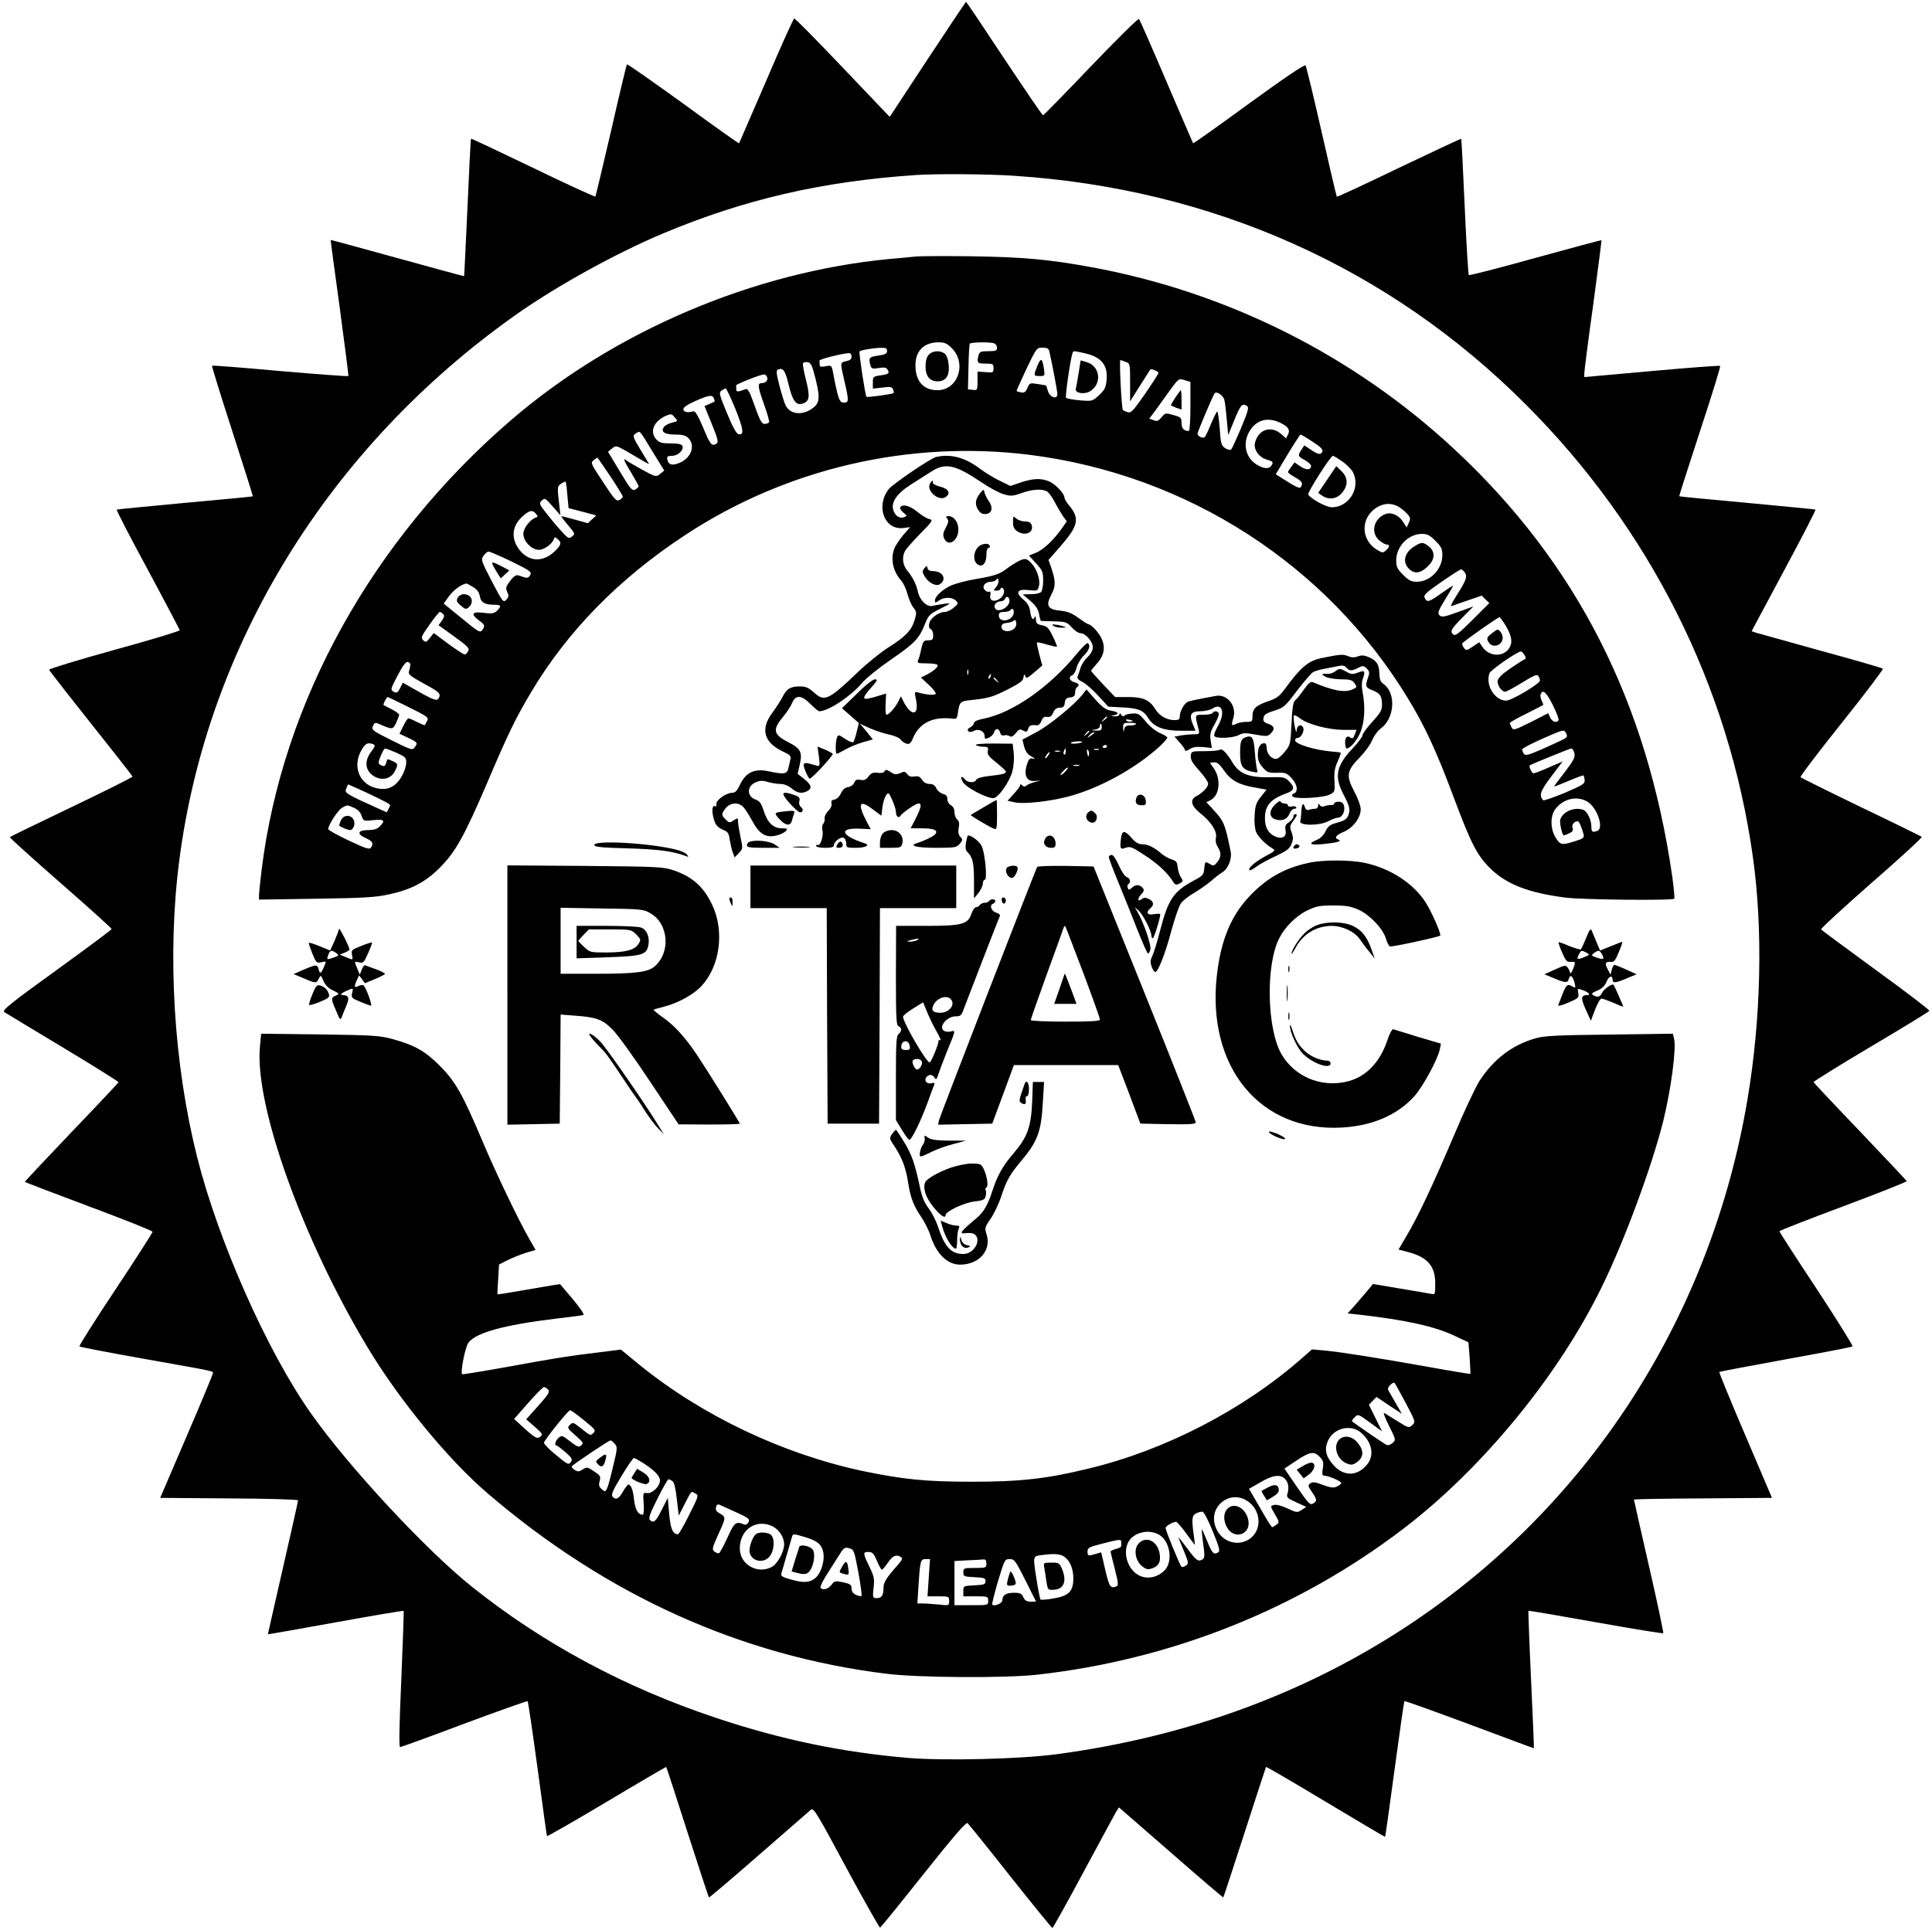 <?xml version="1.0" standalone="no"?>
<!DOCTYPE svg PUBLIC "-//W3C//DTD SVG 20010904//EN"
 "http://www.w3.org/TR/2001/REC-SVG-20010904/DTD/svg10.dtd">
<svg version="1.0" xmlns="http://www.w3.org/2000/svg"
 width="1089pt" height="1088pt" viewBox="0 0 1089 1088"
 preserveAspectRatio="xMidYMid meet">

<g transform="translate(0,1088) scale(0.1,-0.1)"
fill="#000000" stroke="none">
<path d="M5228 10545 l-213 -324 -265 278 c-146 154 -269 278 -273 277 -5 -1
-76 -159 -158 -351 -83 -192 -152 -351 -153 -353 -2 -2 -144 99 -315 224 -172
124 -314 224 -317 221 -3 -3 -43 -170 -89 -372 -47 -202 -87 -370 -89 -373 -3
-3 -162 70 -352 162 -191 92 -348 166 -349 164 -2 -2 -11 -176 -20 -388 -10
-212 -18 -386 -19 -387 -1 -1 -170 45 -376 102 -206 57 -375 103 -376 102 -1
-1 22 -173 51 -382 28 -209 50 -382 49 -385 -1 -3 -174 10 -384 28 -209 19
-383 33 -385 30 -2 -2 49 -168 114 -368 65 -201 117 -366 116 -368 -1 -2 -173
-18 -381 -37 -209 -20 -382 -36 -386 -38 -4 -1 74 -153 174 -337 99 -184 180
-339 181 -343 1 -5 -164 -55 -368 -111 -203 -56 -369 -107 -368 -112 1 -5 107
-141 235 -302 128 -161 234 -296 235 -300 1 -4 -153 -81 -343 -172 -190 -91
-347 -167 -349 -170 -1 -3 127 -119 286 -258 159 -139 289 -256 288 -260 0 -4
-140 -108 -310 -231 -263 -190 -308 -227 -295 -237 9 -6 158 -96 331 -200 173
-104 314 -192 313 -196 -2 -4 -121 -131 -266 -282 -144 -151 -262 -277 -262
-279 0 -2 162 -64 360 -138 198 -74 360 -138 360 -144 0 -5 -94 -152 -209
-325 -115 -173 -207 -318 -203 -321 4 -4 162 -34 352 -68 427 -76 400 -70 400
-84 -1 -7 -67 -167 -149 -357 l-148 -345 388 -3 c214 -1 389 -6 389 -11 0 -5
-38 -176 -85 -380 -47 -205 -85 -374 -85 -375 0 -1 171 29 381 67 209 38 382
67 384 65 2 -2 -4 -176 -13 -386 -11 -250 -14 -382 -7 -382 6 0 169 59 362
132 194 72 355 129 357 127 3 -3 28 -173 56 -379 28 -206 51 -378 53 -382 1
-3 152 83 336 193 184 110 335 198 336 197 2 -2 56 -167 120 -368 65 -201 119
-367 121 -368 1 -2 128 105 281 239 153 133 285 248 294 256 15 12 35 -21 199
-327 101 -187 187 -339 191 -338 4 2 114 137 244 301 172 216 240 295 249 288
6 -5 115 -140 241 -300 127 -160 233 -290 237 -291 3 0 82 141 174 313 92 171
175 324 184 340 l17 27 293 -255 c161 -141 294 -254 295 -253 2 2 56 167 121
368 65 201 119 367 120 368 2 2 153 -86 336 -196 183 -110 334 -199 335 -198
2 1 26 173 54 382 28 208 53 381 55 383 2 3 167 -57 367 -131 199 -75 363
-135 363 -135 1 1 -6 175 -16 387 -10 212 -16 387 -15 388 2 2 173 -27 379
-64 207 -37 378 -65 381 -62 3 2 -33 172 -80 377 -47 205 -85 374 -85 376 0 3
175 6 389 7 l389 3 -150 352 c-83 194 -149 355 -147 358 3 2 171 34 374 71
204 37 373 69 377 73 4 3 -87 149 -202 324 -116 175 -210 321 -210 325 0 4
162 67 360 141 198 74 359 138 358 142 -2 3 -120 129 -263 279 -143 149 -261
275 -263 279 -1 3 144 94 323 200 179 106 328 197 330 202 3 4 -132 107 -300
229 -167 122 -307 225 -310 230 -3 5 125 122 284 262 160 139 287 256 283 260
-4 3 -158 79 -342 167 -184 89 -337 165 -341 169 -4 4 101 142 232 306 132
165 236 303 232 306 -5 4 -159 49 -343 99 -184 51 -349 97 -366 102 l-31 10
183 342 c101 188 181 343 177 344 -5 2 -178 18 -387 38 -208 19 -379 35 -381
37 -1 2 52 167 117 366 66 200 117 366 114 369 -3 3 -176 -10 -386 -29 l-380
-34 0 21 c0 12 22 185 50 385 27 201 48 365 47 366 -1 1 -169 -44 -372 -100
-204 -57 -373 -100 -376 -97 -3 3 -14 177 -23 385 -9 209 -18 381 -20 383 -2
2 -159 -72 -350 -163 -190 -92 -348 -165 -351 -163 -2 3 -41 168 -86 367 -45
199 -86 367 -90 373 -4 8 -115 -67 -319 -215 -171 -125 -313 -226 -315 -224
-1 2 -69 158 -150 348 -81 190 -151 349 -155 353 -4 5 -126 -116 -271 -267
-145 -152 -266 -276 -270 -276 -4 0 -102 144 -219 320 -116 176 -213 320 -215
320 -1 0 -99 -146 -217 -325z m487 -656 c1121 -73 2115 -518 2885 -1289 699
-699 1145 -1587 1280 -2549 58 -410 47 -912 -30 -1369 -204 -1211 -875 -2264
-1875 -2941 -590 -399 -1270 -652 -2025 -752 -209 -27 -625 -37 -833 -20 -372
32 -714 103 -1082 226 -513 171 -973 418 -1375 739 -259 207 -694 675 -907
977 -246 348 -523 972 -642 1446 -132 526 -169 1139 -101 1668 156 1217 842
2332 1893 3077 230 163 564 348 835 462 455 191 893 293 1422 329 112 8 410 6
555 -4z"/>
<path d="M5165 9434 c-22 -2 -89 -9 -150 -14 -768 -73 -1552 -407 -2135 -909
-780 -672 -1288 -1587 -1405 -2533 -8 -67 -15 -133 -15 -146 l0 -24 323 5
c273 4 336 8 412 25 124 27 205 70 285 151 88 88 138 179 265 475 121 284 160
364 249 514 205 344 494 639 866 884 573 378 1269 539 1949 453 884 -113 1669
-619 2126 -1371 95 -155 161 -297 255 -549 100 -267 134 -335 207 -408 92 -92
217 -141 429 -168 99 -12 599 -17 611 -6 3 4 -2 59 -11 124 -142 987 -540
1769 -1227 2409 -568 529 -1280 887 -2049 1028 -239 44 -390 57 -675 61 -148
2 -288 1 -310 -1z m200 -517 c86 -86 35 -237 -81 -237 -79 0 -124 51 -124 140
0 82 47 129 129 130 36 0 49 -6 76 -33z m239 27 c9 -3 16 -15 16 -25 0 -16 -8
-19 -49 -19 -42 0 -49 -3 -55 -22 -11 -44 -8 -48 39 -48 42 0 45 -2 45 -26 0
-25 -2 -26 -45 -22 l-45 3 0 -53 c0 -52 -1 -53 -27 -50 l-27 3 3 125 c1 68 5
128 7 132 6 9 115 11 138 2z m-604 -43 c0 -15 -10 -20 -50 -26 -51 -7 -55 -12
-44 -53 6 -21 11 -23 47 -17 28 5 42 3 48 -6 15 -24 10 -28 -36 -35 -43 -6
-45 -8 -45 -41 l0 -34 54 6 c45 6 54 4 60 -10 3 -10 5 -19 3 -21 -6 -6 -149
-26 -153 -21 -7 7 -44 250 -39 256 7 7 76 19 118 20 30 1 37 -2 37 -18z m915
-3 c16 -70 45 -223 45 -240 0 -32 -42 -19 -53 17 -5 17 -10 31 -11 32 0 0 -22
4 -47 8 -44 7 -46 6 -58 -23 -10 -23 -17 -28 -37 -24 -13 2 -24 6 -24 9 0 2
25 58 56 124 56 117 58 119 90 119 27 0 35 -5 39 -22z m197 -9 c97 -21 135
-69 125 -156 -4 -38 -12 -54 -42 -81 -37 -34 -38 -35 -108 -29 -38 3 -74 10
-78 14 -6 7 23 210 36 251 5 15 2 15 67 1z m-1312 -19 c0 -15 -9 -22 -30 -26
-35 -8 -35 -5 -10 -114 26 -112 25 -120 -4 -120 -25 0 -32 20 -62 178 -7 32
-9 33 -40 27 -27 -5 -34 -3 -34 10 0 8 0 18 -1 22 0 8 127 40 164 42 11 1 17
-6 17 -19z m1544 -30 c26 -9 26 -11 26 -116 l0 -107 56 89 c31 49 57 90 58 91
5 6 46 -11 46 -19 0 -5 -34 -58 -76 -119 -66 -95 -79 -109 -97 -103 -12 3 -25
9 -28 13 -7 7 -21 281 -14 281 2 0 15 -4 29 -10z m-1746 -100 c27 -111 22
-138 -30 -170 -55 -33 -115 -23 -139 23 -7 12 -22 62 -35 110 -19 74 -20 89
-8 94 28 11 40 -6 58 -81 23 -97 43 -124 82 -111 38 13 41 41 15 141 -11 43
-17 82 -15 86 3 5 15 8 27 6 18 -3 25 -18 45 -98z m-274 13 c7 -16 -8 -33 -31
-33 -24 0 -22 -20 12 -115 19 -53 33 -101 30 -106 -4 -5 -15 -9 -25 -9 -14 0
-24 16 -40 58 -11 31 -28 76 -37 100 -9 24 -21 41 -27 39 -46 -17 -56 -18 -56
-3 0 9 0 19 -1 23 0 7 136 61 157 62 7 1 15 -7 18 -16z m2386 -165 c0 -77 -4
-138 -9 -138 -28 0 -41 15 -41 45 0 30 -3 33 -46 45 -44 13 -47 12 -67 -13
-18 -21 -26 -24 -45 -16 l-24 9 32 42 c17 24 54 75 82 114 52 71 52 71 85 61
l33 -10 0 -139z m-2565 -13 c46 -115 51 -150 18 -143 -12 2 -34 42 -65 118
-44 106 -47 116 -31 128 9 6 20 12 24 12 3 0 28 -52 54 -115z m2756 52 c4 -15
10 -66 14 -113 l8 -87 35 86 c35 86 44 95 71 78 12 -8 6 -29 -33 -123 -26 -62
-52 -117 -56 -122 -5 -5 -19 -2 -34 7 -22 15 -25 25 -31 112 -4 52 -10 95 -14
95 -3 0 -19 -32 -35 -70 -16 -39 -32 -73 -36 -75 -13 -8 -40 6 -40 20 0 10 82
204 96 227 9 15 48 -10 55 -35z m-2877 7 c4 -9 5 -18 4 -18 -2 -1 -15 -7 -30
-14 l-27 -11 41 -101 c34 -84 39 -103 27 -111 -27 -17 -35 -8 -75 89 -28 66
-45 96 -55 93 -32 -9 -54 -5 -57 10 -2 11 17 25 65 47 79 35 98 38 107 16z
m-236 -137 c-18 -4 -39 -15 -45 -24 -21 -27 3 -43 63 -43 41 0 59 -5 74 -20
39 -39 19 -105 -40 -135 -38 -19 -66 -19 -74 1 -11 28 -7 34 22 34 33 0 67 32
59 55 -5 11 -22 15 -66 15 -49 0 -64 4 -81 22 -40 43 -16 103 54 134 28 12 33
11 49 -9 19 -21 19 -22 -15 -30z m3433 -3 c41 -20 52 -39 39 -64 l-11 -21 -30
26 c-57 47 -126 23 -145 -51 -9 -37 21 -82 66 -95 34 -10 38 -14 29 -30 -13
-25 -44 -24 -86 2 -69 43 -82 134 -29 204 40 52 100 63 167 29z m-3541 -163
l64 -104 -23 -19 c-23 -18 -24 -18 -100 23 -42 23 -80 46 -86 50 -27 25 -19 1
21 -63 24 -40 44 -76 44 -80 0 -4 -9 -12 -19 -18 -18 -9 -27 2 -87 102 l-67
111 22 18 c22 18 24 18 79 -13 31 -18 74 -43 96 -56 21 -13 36 -20 33 -15 -2
4 -23 38 -46 76 -46 76 -48 82 -23 96 21 12 15 19 92 -108z m3718 59 c44 -28
60 -44 56 -55 -8 -21 -24 -19 -66 10 l-36 24 -16 -24 c-22 -34 -21 -38 19 -59
19 -11 35 -25 35 -33 0 -24 -28 -25 -61 -2 l-32 22 -18 -24 c-10 -13 -19 -27
-19 -31 0 -4 18 -17 40 -29 40 -23 46 -34 32 -56 -5 -8 -27 1 -74 31 l-67 42
67 112 c37 61 70 112 73 112 3 0 34 -18 67 -40z m169 -112 c25 -18 51 -45 59
-60 45 -87 -21 -198 -119 -198 -31 0 -117 46 -133 72 -6 10 126 218 139 218 5
0 29 -15 54 -32z m-4127 -83 c38 -57 70 -109 70 -114 0 -6 -8 -15 -19 -20 -16
-9 -28 3 -91 100 -70 105 -72 110 -54 124 10 8 20 15 21 15 2 0 34 -47 73
-105z m-242 -107 l7 -73 78 -20 78 -21 -24 -22 -23 -22 -72 20 c-39 11 -74 20
-77 20 -4 0 13 -23 36 -50 41 -48 42 -51 23 -65 -18 -14 -22 -11 -62 33 -24
26 -61 71 -84 100 -39 50 -40 54 -24 70 16 16 20 14 61 -33 l44 -50 -4 35
c-15 130 -15 127 8 143 12 8 24 13 25 12 2 -2 7 -37 10 -77z m4680 -62 c15 -8
38 -26 51 -40 22 -23 23 -29 12 -53 l-12 -27 -20 31 c-24 39 -66 57 -100 45
-66 -26 -85 -105 -35 -148 15 -13 34 -24 42 -24 19 0 18 -14 -4 -33 -16 -15
-20 -15 -50 3 -94 57 -94 183 0 240 39 23 78 25 116 6z m-4857 -43 c12 -14 12
-17 -1 -21 -32 -11 -70 -60 -70 -92 0 -42 47 -90 88 -90 29 0 75 33 84 61 4
12 7 12 21 0 24 -20 21 -33 -16 -69 -64 -62 -142 -61 -196 4 -53 65 -47 139
15 193 39 35 56 38 75 14z m5070 -152 c33 -33 39 -45 39 -81 0 -79 -68 -150
-145 -150 -30 0 -45 8 -76 39 -33 33 -39 45 -39 81 0 79 67 149 144 150 31 0
45 -7 77 -39z m-5207 -117 c105 -52 114 -58 105 -76 -7 -13 -17 -18 -30 -14
-10 3 -27 9 -37 12 -13 4 -27 -5 -46 -31 -25 -32 -27 -40 -17 -62 10 -21 9
-29 -5 -44 -17 -18 -20 -14 -81 102 -60 116 -63 123 -48 145 9 13 22 24 29 24
8 0 66 -25 130 -56z m5374 -64 c14 -23 6 -43 -55 -139 -19 -29 -28 -51 -21
-48 7 3 48 17 92 32 l78 27 21 -21 22 -21 -95 -95 c-72 -72 -97 -92 -107 -83
-22 18 -15 30 50 96 l62 63 -88 -32 c-77 -28 -90 -30 -103 -18 -12 13 -8 24
31 88 25 40 45 75 45 78 0 3 -29 -16 -64 -41 -72 -51 -81 -54 -95 -28 -9 16 4
29 92 90 56 39 107 71 112 72 6 0 16 -9 23 -20z m-5591 -80 c22 -13 34 -29 38
-53 7 -36 29 -47 91 -47 29 0 30 -11 4 -35 -16 -14 -29 -16 -75 -10 -65 8 -74
-7 -25 -43 34 -25 35 -31 18 -55 -12 -16 -23 -9 -115 67 l-102 83 31 43 c26
35 72 68 98 70 3 0 19 -9 37 -20z m-169 -152 c8 -8 7 -17 -7 -37 l-19 -26 89
-64 c76 -55 87 -66 78 -82 -5 -11 -14 -19 -20 -19 -5 0 -47 27 -92 60 l-82 61
-22 -28 c-20 -25 -24 -26 -38 -12 -14 13 -10 22 36 87 28 40 54 72 58 72 4 0
12 -5 19 -12z m5992 -70 c33 -59 37 -93 15 -125 -35 -50 -114 -44 -150 11
l-17 25 -36 -24 c-35 -24 -38 -24 -50 -8 -7 9 -11 21 -10 25 3 9 199 147 210
148 4 0 21 -24 38 -52z m104 -162 c8 -14 8 -20 0 -23 -6 -2 -42 -25 -80 -51
-47 -32 -70 -55 -72 -70 -4 -24 22 -62 42 -62 7 0 49 23 95 51 66 41 85 49 92
38 5 -8 9 -19 9 -26 0 -18 -160 -113 -190 -113 -65 0 -119 89 -94 155 8 19
164 127 178 122 5 -2 14 -11 20 -21z m-6281 -56 c-1 -8 -4 -24 -8 -35 -5 -17
8 -27 84 -69 91 -49 99 -58 82 -85 -10 -15 -33 -6 -158 66 l-42 24 -16 -31
c-13 -26 -19 -29 -36 -20 -19 11 -18 14 22 91 30 57 46 79 58 77 9 -2 15 -10
14 -18z m6440 -226 c21 -41 35 -79 32 -85 -11 -17 -35 -9 -47 15 l-11 25 -98
-50 c-93 -46 -99 -48 -109 -30 -5 11 -10 22 -10 25 0 3 42 27 93 52 50 25 93
48 95 49 2 2 -2 13 -8 25 -6 12 -9 28 -6 36 12 30 33 11 69 -62z m-6449 -11
c106 -53 114 -58 104 -77 -6 -12 -12 -22 -13 -24 -2 -2 -21 6 -44 17 -22 12
-44 21 -49 21 -4 0 -18 -20 -29 -44 l-21 -43 49 -23 c54 -26 55 -28 36 -54
-12 -17 -21 -14 -129 40 -110 55 -115 59 -106 80 10 22 12 23 47 7 63 -27 66
-26 84 12 9 20 17 40 17 45 0 5 -19 19 -42 31 -24 12 -44 23 -46 24 -4 4 17
45 23 45 3 0 56 -26 119 -57z m6503 -184 c-18 -9 -72 -34 -120 -55 -74 -32
-90 -36 -98 -23 -5 7 -9 19 -9 24 0 6 53 33 118 62 117 51 117 51 129 30 10
-20 8 -24 -20 -38z m-6703 -25 c13 -5 11 -12 -11 -41 -37 -48 -36 -97 1 -129
45 -39 107 -31 131 17 20 38 19 44 -10 57 -33 15 -32 16 -38 -8 -6 -22 -14
-24 -35 -11 -11 6 -10 16 4 49 9 23 20 42 25 42 5 0 33 -11 64 -24 48 -22 55
-28 55 -53 -1 -45 -36 -111 -72 -133 -25 -16 -44 -20 -77 -17 -111 12 -162
124 -100 224 21 33 33 38 63 27z m6770 -50 c6 -22 -3 -40 -53 -106 -34 -43
-61 -80 -61 -82 0 -2 36 12 81 31 44 19 82 33 84 31 3 -2 6 -14 7 -26 3 -20
-11 -29 -112 -72 -63 -26 -118 -45 -121 -42 -26 27 -17 52 45 134 l64 85 -76
-33 c-42 -19 -82 -34 -88 -34 -10 0 -28 41 -21 45 14 9 225 94 233 95 7 0 15
-12 18 -26z m-6741 -255 c76 -38 71 -33 58 -58 l-11 -21 -53 24 c-180 81 -187
86 -175 111 l10 23 54 -24 c30 -13 83 -38 117 -55z m6815 -19 c55 -34 94 -149
56 -164 -28 -11 -34 -7 -34 24 0 37 -23 85 -45 94 -49 18 -116 -9 -130 -54 -6
-18 11 -90 20 -90 2 0 16 5 30 12 19 8 24 16 19 31 -6 18 9 36 29 37 8 0 22
-33 33 -73 5 -20 -1 -25 -49 -40 -74 -23 -82 -22 -108 20 -30 48 -32 121 -3
160 44 60 123 79 182 43z m-6954 -34 c22 -9 37 -24 44 -45 11 -31 11 -31 67
-25 61 7 69 -2 35 -36 -14 -14 -33 -20 -64 -20 -60 0 -67 -22 -15 -45 40 -18
46 -29 30 -54 -8 -12 -30 -5 -125 40 -64 30 -115 59 -116 64 0 24 57 111 80
122 31 16 24 16 64 -1z"/>
<path d="M5235 8880 c-12 -13 -18 -36 -18 -65 0 -56 23 -85 69 -85 47 0 68 34
61 97 -3 29 -12 52 -23 60 -26 19 -68 16 -89 -7z"/>
<path d="M5847 8817 c-22 -55 -22 -57 13 -57 30 0 30 0 24 43 -9 59 -17 62
-37 14z"/>
<path d="M6080 8777 c-6 -40 -14 -79 -16 -89 -7 -25 50 -34 82 -13 68 44 54
143 -23 164 l-32 9 -11 -71z"/>
<path d="M6626 8640 c-14 -22 -26 -41 -26 -44 0 -2 14 -9 30 -15 l30 -10 0 55
c0 29 -2 54 -4 54 -2 0 -15 -18 -30 -40z"/>
<path d="M7481 8176 l-51 -75 22 -15 c37 -26 83 -20 112 15 36 42 35 87 -3
123 l-29 28 -51 -76z"/>
<path d="M7973 7800 c-58 -35 -70 -91 -29 -129 31 -29 66 -23 107 19 38 37 39
81 3 109 -33 26 -41 26 -81 1z"/>
<path d="M2781 7688 c7 -13 19 -33 27 -46 l15 -23 24 23 24 22 -43 23 c-55 28
-61 28 -47 1z"/>
<path d="M2580 7510 c-9 -17 -6 -24 17 -44 26 -22 29 -23 46 -9 32 30 15 73
-30 73 -12 0 -27 -9 -33 -20z"/>
<path d="M8406 7307 c-25 -20 -27 -26 -17 -45 21 -40 81 -23 81 23 0 19 -17
45 -29 45 -4 0 -19 -10 -35 -23z"/>
<path d="M1921 6254 c-6 -15 -10 -28 -9 -29 12 -10 50 -25 62 -25 9 0 18 11
22 25 13 53 -52 78 -75 29z"/>
<path d="M5275 8303 c-31 -8 -242 -151 -265 -180 -76 -97 -25 -233 82 -220
l38 5 -40 -46 c-21 -26 -44 -60 -49 -75 -23 -60 -7 -131 41 -183 10 -12 25
-44 33 -72 7 -28 22 -63 33 -77 19 -24 20 -29 7 -72 -18 -58 -50 -92 -150
-155 -44 -28 -120 -90 -170 -138 -163 -156 -188 -168 -245 -116 -32 29 -48 36
-81 36 -54 0 -75 -13 -99 -61 -12 -22 -36 -60 -54 -84 -74 -97 -51 -174 67
-227 28 -13 37 -22 33 -35 -2 -10 -7 -33 -11 -50 -8 -38 -22 -41 -115 -21 -78
16 -125 -7 -158 -74 -17 -37 -28 -48 -46 -48 -33 0 -92 -42 -88 -64 2 -10 -1
-15 -6 -12 -16 9 -21 -18 -12 -58 10 -45 22 -60 59 -76 23 -9 30 -19 34 -54 4
-23 11 -55 17 -71 l11 -29 24 25 c23 24 23 25 9 89 -7 36 -14 75 -14 88 0 21
-1 22 -24 7 -23 -15 -26 -15 -45 4 -26 26 -26 32 0 65 25 31 70 35 98 7 10
-10 33 -46 51 -79 40 -75 79 -98 139 -82 21 5 44 17 51 25 11 13 7 15 -23 15
-48 0 -81 32 -102 98 -14 43 -23 56 -46 64 -51 18 -50 77 2 98 23 10 39 10 68
1 21 -6 53 -11 71 -11 20 0 44 -10 62 -25 32 -27 58 -31 89 -15 28 16 23 35
-18 68 l-37 29 12 52 c16 70 5 91 -62 125 -88 45 -94 71 -30 147 19 23 41 57
49 76 20 47 53 45 104 -7 22 -22 44 -40 49 -40 50 0 176 83 239 157 23 28 95
86 163 133 135 92 161 120 193 200 20 51 27 58 87 88 63 32 64 33 25 28 -22
-3 -52 -8 -67 -12 -33 -8 -73 30 -84 79 -8 41 -30 84 -60 120 -26 31 -31 75
-13 110 6 12 45 56 86 98 72 73 74 77 50 83 -14 3 -44 22 -67 41 -41 34 -83
45 -95 25 -4 -6 4 -19 17 -30 22 -17 22 -19 4 -26 -24 -9 -49 6 -60 38 -16 44
18 95 98 146 39 25 91 58 115 73 80 52 135 40 286 -62 41 -28 95 -57 121 -65
41 -12 51 -12 102 6 62 22 113 25 143 10 10 -6 31 -34 45 -62 15 -29 36 -64
47 -80 l20 -27 -26 -38 c-48 -68 -105 -122 -147 -139 l-40 -16 40 -44 c36 -39
40 -49 40 -97 0 -29 -5 -58 -12 -65 -7 -7 -32 -12 -57 -12 l-46 -1 43 -37 c31
-27 44 -47 49 -74 3 -21 8 -38 12 -39 3 0 37 -1 74 -2 64 -2 71 -4 98 -34 16
-18 38 -33 49 -33 29 0 70 -47 70 -80 0 -16 -11 -37 -30 -55 -17 -16 -34 -43
-39 -59 -5 -17 -12 -39 -16 -48 -5 -12 2 -21 27 -33 18 -9 58 -44 89 -78 l56
-61 74 -4 c94 -4 124 -16 150 -59 32 -51 86 -73 186 -73 l82 0 -15 36 c-23 54
-12 74 42 74 25 0 55 7 68 15 56 37 75 -24 30 -100 -14 -25 -23 -49 -19 -55
10 -15 102 -12 136 5 24 13 40 14 86 5 74 -13 79 -13 97 6 24 24 19 41 -15 53
-24 8 -30 15 -27 33 2 18 15 27 60 41 55 17 62 24 129 113 40 52 81 99 91 105
11 6 43 15 71 20 29 6 64 12 78 15 16 4 30 0 38 -10 17 -20 31 -20 67 -1 26
13 30 13 48 -4 16 -16 17 -24 7 -52 -17 -49 -14 -56 28 -72 42 -17 51 -32 51
-83 0 -28 -11 -46 -55 -94 -30 -33 -55 -67 -55 -76 0 -8 -25 -41 -55 -73 -95
-100 -106 -160 -49 -266 26 -50 34 -74 29 -95 -8 -36 -19 -45 -73 -60 -34 -9
-46 -18 -60 -46 -10 -22 -29 -41 -49 -49 -55 -23 -38 -32 44 -23 75 8 100 16
76 25 -24 9 -13 24 31 43 53 22 96 80 96 127 0 18 -16 63 -36 100 -48 90 -43
118 30 192 30 31 62 75 71 99 10 23 31 52 47 64 80 57 89 201 16 252 -17 12
-22 26 -23 60 -1 50 -16 73 -62 92 -24 10 -39 11 -59 3 -20 -7 -36 -7 -56 2
-27 11 -43 10 -138 -9 -84 -16 -123 -47 -222 -182 -27 -36 -45 -49 -88 -63
-70 -24 -90 -42 -90 -84 0 -31 -2 -33 -36 -33 -19 0 -44 -5 -56 -11 -27 -14
-29 -9 -16 33 21 69 -36 138 -101 124 -14 -3 -50 -9 -79 -15 -29 -5 -62 -13
-73 -16 -22 -7 -49 -54 -49 -85 0 -16 -6 -20 -30 -20 -43 0 -85 24 -108 62
-32 52 -69 68 -153 68 l-73 0 -68 71 c-37 40 -68 74 -68 77 0 2 16 22 35 43
53 59 49 125 -13 192 -14 15 -30 27 -35 27 -5 0 -31 16 -58 36 -37 27 -62 37
-103 41 -71 7 -83 29 -49 92 25 47 24 75 -3 155 l-14 39 66 75 c103 118 112
159 49 234 -14 16 -25 36 -25 43 0 22 -52 77 -87 91 -45 19 -90 17 -159 -6
l-59 -20 -61 30 c-33 16 -82 46 -107 65 -87 66 -168 88 -252 68z"/>
<path d="M5242 8153 c-22 -39 48 -101 87 -76 32 20 19 47 -29 59 -25 6 -44 17
-42 23 3 16 -6 13 -16 -6z"/>
<path d="M5522 8096 c-26 -34 -28 -63 -6 -94 11 -16 24 -22 42 -20 35 4 41 38
14 75 -11 16 -21 37 -23 48 -4 18 -6 17 -27 -9z"/>
<path d="M5339 7956 c9 -11 8 -22 -8 -51 -16 -30 -17 -42 -9 -61 23 -50 80
-13 80 51 0 41 -25 75 -55 75 -16 0 -17 -3 -8 -14z"/>
<path d="M5710 7937 c0 -26 6 -40 22 -51 44 -31 97 -10 83 34 -5 14 -15 20
-37 20 -17 0 -40 7 -50 17 -17 15 -18 14 -18 -20z"/>
<path d="M5533 7809 c-43 -16 -57 -90 -21 -112 26 -17 48 9 48 54 0 22 5 39
10 39 14 0 12 17 -2 23 -7 2 -23 1 -35 -4z"/>
<path d="M5735 7713 c-16 -9 -44 -26 -60 -39 -41 -31 -70 -41 -177 -59 -51 -9
-112 -25 -135 -35 -49 -22 -93 -62 -93 -85 0 -15 2 -15 22 -1 29 21 75 20 96
0 15 -15 14 -18 -12 -40 -15 -13 -37 -24 -49 -24 -35 0 -84 -35 -89 -65 -4
-17 -1 -28 8 -32 8 -3 14 -18 14 -34 0 -25 -4 -29 -28 -29 -25 0 -29 -5 -39
-47 -5 -27 -13 -56 -18 -65 -6 -16 -1 -18 48 -18 31 0 58 -4 61 -9 7 -10 -19
-33 -61 -55 l-32 -16 44 -41 c25 -23 42 -46 39 -51 -6 -9 -50 -6 -100 8 -20 5
-20 4 -10 -45 17 -87 -28 -91 -71 -7 l-15 30 -15 -30 c-18 -35 -53 -74 -66
-74 -5 0 -7 27 -5 60 1 33 3 60 3 60 0 0 -22 -7 -49 -15 -90 -27 -95 -20 -35
49 35 39 38 46 21 46 -12 0 -55 -34 -103 -82 l-83 -81 48 -42 47 -42 -12 -49
c-6 -27 -15 -53 -19 -58 -5 -4 -25 4 -46 18 -35 24 -39 25 -46 9 -9 -23 -10
-93 -1 -93 3 0 25 11 47 24 23 13 67 32 99 41 l57 16 -36 45 -37 44 54 -25
c30 -13 79 -30 109 -36 30 -6 60 -19 67 -29 7 -10 22 -20 33 -23 16 -4 24 2
36 31 36 86 112 124 224 110 22 -3 25 1 30 37 8 57 13 62 72 68 99 10 123 17
208 60 67 34 86 48 89 67 3 20 5 22 10 8 5 -15 12 -12 51 21 l45 39 -17 63
c-9 35 -15 65 -13 67 2 2 27 -3 56 -12 29 -8 55 -14 57 -12 1 2 -9 29 -24 59
-23 47 -32 56 -61 62 -27 5 -33 10 -34 33 0 15 -3 21 -6 15 -9 -25 -20 -13
-26 28 -4 30 -14 48 -38 68 -48 40 -36 62 30 54 48 -5 50 -5 57 22 9 35 -10
93 -41 128 -28 31 -38 32 -80 10z m-121 -144 c-16 -18 -16 -19 4 -19 12 0 22
5 22 11 0 5 5 7 10 4 18 -11 10 -44 -15 -61 -33 -21 -59 -11 -53 20 3 16 1 23
-7 20 -6 -3 -18 2 -25 11 -17 20 3 45 36 45 12 0 26 6 31 13 5 9 9 7 11 -6 2
-10 -4 -27 -14 -38z m76 -76 c0 -40 -70 -73 -83 -39 -7 17 11 36 35 36 10 0
21 7 24 15 7 18 24 10 24 -12z m23 -74 c-12 -43 -83 -51 -83 -9 0 15 7 20 29
20 17 0 33 5 36 10 11 17 24 1 18 -21z m0 -86 c-27 -20 -68 -13 -68 12 0 15 8
21 30 23 17 2 35 8 40 13 7 7 11 3 13 -12 3 -14 -4 -28 -15 -36z m-256 -255
c-3 -7 -5 -2 -5 12 0 14 2 19 5 13 2 -7 2 -19 0 -25z m126 -13 c-3 -9 -8 -14
-10 -11 -3 3 -2 9 2 15 9 16 15 13 8 -4z m38 -22 c13 -16 12 -17 -3 -4 -10 7
-18 15 -18 17 0 8 8 3 21 -13z"/>
<path d="M5210 7676 c-12 -16 -12 -21 1 -44 21 -37 64 -60 86 -46 42 27 18 74
-38 74 -18 0 -29 6 -31 17 -3 15 -4 15 -18 -1z"/>
<path d="M5940 7350 c8 -5 29 -9 45 -9 29 1 29 1 5 9 -14 4 -34 8 -45 9 -16 1
-17 -1 -5 -9z"/>
<path d="M6072 7197 c-154 -189 -363 -336 -528 -369 -33 -6 -54 -16 -54 -24 0
-7 -9 -18 -21 -25 -14 -7 -18 -14 -11 -21 7 -7 17 -6 31 1 27 15 61 -2 61 -29
0 -17 3 -18 24 -9 13 6 27 20 29 30 7 25 28 24 34 -1 4 -13 11 -19 22 -16 9 3
23 1 31 -4 11 -7 20 -2 36 17 17 22 23 24 41 14 18 -9 23 -8 28 9 6 20 15 24
48 21 10 -2 21 8 27 24 7 20 16 26 33 23 16 -2 25 4 34 25 8 19 19 27 37 27
19 0 25 6 28 28 2 21 9 28 31 30 21 3 27 9 27 27 0 13 5 27 10 30 17 11 11 23
-15 29 -27 7 -34 31 -11 39 8 3 20 23 25 44 6 22 24 52 41 68 29 28 39 58 21
69 -4 3 -31 -23 -59 -57z"/>
<path d="M7525 7094 c-11 -8 -29 -14 -40 -13 -36 2 -40 -2 -15 -16 14 -8 52
-14 87 -15 53 0 64 -3 78 -22 15 -22 14 -24 -12 -35 -43 -20 -110 -7 -224 41
-11 5 -25 -7 -49 -41 -18 -26 -40 -54 -49 -61 -12 -10 -17 -40 -21 -132 -6
-114 -7 -121 -37 -157 -16 -21 -38 -40 -47 -41 -26 -5 -56 27 -56 60 0 16 -5
28 -13 28 -24 0 -37 -23 -37 -65 0 -31 7 -49 28 -72 24 -28 33 -31 80 -30 47
2 55 -1 82 -30 33 -35 39 -77 13 -87 -12 -5 -13 -10 -6 -17 16 -16 171 -7 208
11 29 15 30 17 27 77 -3 46 1 73 17 108 12 27 20 49 18 51 -1 2 -25 5 -52 7
-94 8 -205 42 -205 63 0 8 7 14 15 14 18 0 38 37 31 56 -10 25 -36 16 -37 -13
-1 -18 -5 -9 -12 25 -5 29 -7 55 -4 58 3 4 18 -3 33 -15 43 -34 159 -65 245
-66 l75 0 -10 -27 c-7 -20 -13 -24 -23 -17 -19 16 -33 1 -31 -32 1 -16 5 -29
8 -29 20 0 56 41 76 87 26 58 31 147 14 233 -6 30 -5 56 3 77 14 41 9 46 -32
30 -27 -10 -37 -9 -62 6 -37 20 -39 20 -64 1z"/>
<path d="M6103 6966 c-49 -62 -190 -177 -263 -215 l-77 -41 10 -40 c8 -28 20
-44 41 -55 22 -12 24 -15 9 -12 -17 4 -24 -2 -32 -26 -23 -65 -6 -105 43 -100
l31 2 -32 -8 c-18 -5 -39 -13 -46 -19 -10 -9 -17 -8 -25 0 -8 8 -12 8 -12 1 0
-6 -16 -28 -36 -49 l-35 -39 43 -9 c52 -10 191 5 299 33 177 47 379 158 517
284 23 22 42 44 42 48 0 5 -18 16 -40 25 -23 10 -57 36 -81 65 -36 44 -45 49
-77 46 -21 -1 -40 -6 -44 -12 -5 -6 -12 -4 -18 5 -6 10 -10 11 -10 3 0 -8 -12
-12 -27 -12 -24 2 -25 2 -5 6 34 7 26 20 -15 26 -30 5 -49 19 -89 63 l-50 57
-21 -27z m137 -130 c0 -2 -8 -10 -17 -17 -16 -13 -17 -12 -4 4 13 16 21 21 21
13z m136 -24 c-10 -2 -22 0 -28 6 -6 6 0 7 19 4 21 -5 23 -7 9 -10z m27 -14
c-2 -5 -17 -8 -33 -8 -22 0 -30 -5 -33 -22 -3 -18 -5 -17 -6 7 -1 28 1 30 38
30 22 0 37 -3 34 -7z m-193 -18 c0 -16 -6 -20 -32 -19 -31 2 -31 2 -5 6 15 2
27 11 27 19 0 8 2 14 5 14 3 0 5 -9 5 -20z m-70 -24 c0 -2 -8 -10 -17 -17 -16
-13 -17 -12 -4 4 13 16 21 21 21 13z m29 -9 c-2 -1 -13 -9 -24 -17 -19 -14
-19 -14 -6 3 7 9 18 17 24 17 6 0 8 -1 6 -3z m-69 -51 c0 -2 -15 -6 -34 -8
-19 -2 -32 0 -30 4 5 8 64 12 64 4z m140 -24 c0 -5 -7 -9 -15 -9 -8 0 -12 4
-9 9 3 4 9 8 15 8 5 0 9 -4 9 -8z m-233 -31 c0 -11 -5 -18 -9 -15 -4 3 -5 11
-1 19 7 21 12 19 10 -4z m131 -17 c-3 -14 -5 -12 -10 9 -3 19 -2 25 4 19 6 -6
8 -18 6 -28z m55 29 c-7 -2 -19 -2 -25 0 -7 3 -2 5 12 5 14 0 19 -2 13 -5z
m-220 -10 c-7 -2 -19 -2 -25 0 -7 3 -2 5 12 5 14 0 19 -2 13 -5z m-65 -23 c-7
-10 -14 -17 -17 -15 -4 4 18 35 25 35 2 0 -1 -9 -8 -20z m175 -57 c-7 -2 -21
-2 -30 0 -10 3 -4 5 12 5 17 0 24 -2 18 -5z m-78 -33 c-10 -11 -22 -20 -26
-20 -5 0 2 10 14 23 27 28 38 25 12 -3z"/>
<path d="M6835 6860 c-3 -5 -27 -10 -52 -10 -50 0 -49 4 -27 -82 6 -26 4 -28
-27 -28 -19 0 -51 -3 -71 -6 l-38 -7 30 -34 c17 -18 30 -38 30 -44 0 -5 11 -2
25 7 18 12 39 15 76 12 l50 -5 -7 42 c-5 35 -1 51 20 87 14 25 26 52 26 61 0
18 -25 23 -35 7z"/>
<path d="M7020 6723 c-25 -10 -30 -25 -30 -89 0 -72 13 -92 64 -104 36 -8 38
-7 31 13 -3 12 -9 56 -12 97 -6 83 -15 97 -53 83z"/>
<path d="M5501 6679 c8 -5 27 -9 43 -9 24 0 28 -3 24 -24 -4 -19 5 -32 49 -66
29 -24 53 -46 53 -50 0 -12 -21 -17 -94 -25 -43 -5 -70 -13 -73 -21 -7 -19
-47 -18 -63 1 -22 26 -30 16 -12 -15 17 -30 131 -90 171 -90 27 0 92 92 108
153 7 30 10 71 7 102 l-6 52 -111 1 c-67 0 -104 -4 -96 -9z"/>
<path d="M4616 6614 c6 -52 5 -56 -12 -51 -62 19 -74 19 -74 3 0 -16 27 -76
34 -76 13 0 136 134 130 140 -5 5 -26 16 -47 25 l-39 16 8 -57z"/>
<path d="M6876 6653 c-4 -4 -42 -8 -84 -8 -76 0 -77 0 -80 -27 -2 -20 9 -40
47 -82 28 -31 51 -64 51 -74 0 -20 -31 -52 -67 -71 -37 -19 -29 -54 18 -92 64
-50 101 -107 93 -141 -4 -19 0 -37 10 -53 21 -32 20 -58 -3 -86 -17 -21 -22
-22 -40 -11 -29 17 -29 16 -33 -25 -3 -35 -8 -41 -60 -68 -113 -61 -144 -106
-189 -282 -16 -63 -36 -127 -44 -143 -11 -22 -12 -35 -4 -59 6 -17 15 -31 21
-31 16 0 58 108 92 238 19 68 42 136 53 150 11 15 44 41 74 58 30 18 72 47 93
65 21 19 51 42 66 51 32 19 55 76 47 116 -32 157 -38 172 -98 237 l-39 42 25
13 c50 27 59 119 16 179 l-21 30 22 3 c18 2 30 -8 56 -44 38 -57 85 -83 175
-98 l66 -12 -31 -39 c-27 -34 -33 -50 -36 -105 -3 -38 1 -76 8 -94 12 -29 56
-73 95 -95 15 -9 10 -15 -42 -42 -60 -33 -101 -68 -90 -79 3 -3 21 6 39 20 19
14 68 41 108 59 60 28 78 41 89 67 11 27 12 39 1 68 -11 31 -10 37 9 63 23 32
26 39 11 39 -5 0 -10 -7 -10 -15 0 -8 -11 -22 -25 -31 -19 -12 -23 -22 -19
-44 8 -39 -20 -54 -63 -34 -35 18 -53 51 -53 100 0 74 31 109 128 144 38 15
41 32 7 66 -22 22 -31 24 -112 22 -115 -2 -169 20 -207 85 -30 51 -59 80 -70
70z"/>
<path d="M4984 6529 c-3 -6 -20 -9 -37 -6 -25 3 -36 -1 -51 -20 -14 -19 -25
-24 -45 -20 -21 4 -29 1 -36 -16 -6 -13 -21 -23 -35 -25 -17 -2 -30 -14 -40
-35 -9 -19 -24 -33 -36 -35 -16 -2 -20 -8 -17 -22 3 -11 -4 -28 -19 -42 -12
-13 -22 -32 -20 -41 2 -10 -1 -24 -8 -32 -6 -7 -8 -25 -4 -39 7 -29 -13 -89
-27 -80 -5 3 -9 0 -9 -5 0 -6 21 -11 50 -11 35 0 50 4 50 13 0 21 37 50 55 44
8 -4 15 -18 15 -32 0 -24 3 -25 54 -25 55 0 83 15 49 26 -134 43 -148 87 -27
82 l62 -3 -24 45 c-53 103 -40 125 38 65 l46 -34 6 48 c3 26 13 56 20 67 14
18 16 16 35 -26 11 -25 21 -55 21 -67 0 -25 15 -39 25 -23 11 18 87 70 102 70
20 0 16 -21 -15 -84 l-29 -56 61 0 c71 0 96 -11 78 -33 -11 -13 -60 -37 -105
-51 -46 -15 3 -26 109 -26 108 0 117 2 134 23 17 20 17 24 3 39 -11 12 -13 27
-9 51 5 25 2 38 -9 47 -8 7 -15 25 -15 41 0 18 -7 32 -20 39 -11 6 -20 21 -20
34 0 17 -7 26 -25 30 -14 4 -31 18 -37 31 -8 18 -19 25 -38 25 -18 0 -33 8
-43 24 -12 18 -22 22 -43 18 -19 -3 -31 1 -40 13 -12 16 -17 17 -40 6 -22 -9
-31 -9 -50 4 -28 18 -31 18 -40 4z"/>
<path d="M4419 6393 c15 -28 79 -93 90 -93 18 0 21 17 6 30 -9 7 -13 21 -9 34
4 18 -1 24 -29 34 -50 18 -70 16 -58 -5z"/>
<path d="M6405 6381 c-9 -28 1 -41 31 -41 22 0 25 4 22 28 -4 34 -43 44 -53
13z"/>
<path d="M5545 6329 c-38 -22 -71 -42 -73 -44 -3 -3 102 -66 130 -77 16 -7 18
0 18 77 0 47 -1 85 -3 85 -1 0 -34 -18 -72 -41z"/>
<path d="M7187 6344 c-37 -37 -34 -75 7 -85 36 -10 64 4 76 37 5 13 17 24 25
24 9 0 14 4 11 9 -3 5 -15 7 -26 4 -11 -3 -20 0 -20 6 0 6 -9 11 -19 11 -11 0
-21 5 -23 11 -2 6 -16 -2 -31 -17z"/>
<path d="M7520 6349 c0 -5 -8 -9 -17 -8 -10 1 -26 -2 -37 -6 -12 -5 -21 -3
-27 6 -7 11 -9 11 -9 -3 0 -11 -8 -18 -19 -18 -11 0 -26 -3 -34 -6 -10 -3 -18
2 -22 16 -9 30 -18 17 -20 -28 -1 -20 -3 -44 -6 -52 -7 -26 110 -26 158 0 21
11 45 20 55 20 23 0 41 36 34 66 -5 17 -13 24 -31 24 -14 0 -25 -5 -25 -11z"/>
<path d="M4403 6303 c-40 -5 -40 -9 -6 -45 33 -34 59 -36 67 -4 3 13 9 31 12
40 6 17 -2 18 -73 9z"/>
<path d="M6129 6294 c-15 -18 -2 -47 24 -52 25 -5 40 33 21 52 -19 20 -28 20
-45 0z"/>
<path d="M4977 6182 c-10 -10 -17 -33 -17 -50 l0 -32 60 0 c55 0 60 2 66 25
10 39 -19 75 -60 75 -19 0 -40 -8 -49 -18z"/>
<path d="M6318 6148 c-6 -55 -3 -59 29 -47 23 8 36 3 104 -42 75 -49 126 -96
160 -148 13 -21 18 -22 38 -12 21 12 21 14 7 35 -8 13 -16 38 -18 57 -2 28 -8
36 -35 44 -18 6 -42 20 -55 31 -41 36 -77 54 -108 54 -22 0 -39 9 -61 35 -41
47 -56 45 -61 -7z"/>
<path d="M5445 6130 c-5 -30 -3 -44 10 -56 28 -28 35 -61 35 -162 l0 -97 25
30 c13 17 24 40 25 53 0 12 5 22 11 22 15 0 2 142 -16 187 -11 26 -57 63 -79
63 -2 0 -7 -18 -11 -40z"/>
<path d="M5890 6149 c-14 -26 3 -49 36 -49 18 0 24 5 24 23 0 45 -41 63 -60
26z"/>
<path d="M4223 6133 c-7 -2 -13 -11 -13 -19 0 -11 19 -14 93 -14 l92 0 -30 20
c-29 19 -110 27 -142 13z"/>
<path d="M4720 6120 c-9 -17 -8 -20 10 -20 11 0 20 6 20 14 0 24 -18 28 -30 6z"/>
<path d="M3350 6116 c0 -11 38 -15 188 -19 170 -5 256 -16 327 -43 17 -7 18
-6 7 8 -7 9 -33 21 -58 27 -149 38 -464 56 -464 27z"/>
<path d="M7297 6113 c-13 -13 -7 -21 13 -16 11 3 17 9 14 14 -6 11 -18 12 -27
2z"/>
<path d="M4478 6103 c23 -2 59 -2 80 0 20 2 1 4 -43 4 -44 0 -61 -2 -37 -4z"/>
<path d="M6250 6048 c0 -7 25 -74 56 -148 30 -74 78 -192 105 -262 28 -70 54
-130 59 -133 4 -3 11 7 14 21 7 25 -39 157 -73 214 l-15 25 22 -19 c24 -21 72
-115 72 -140 0 -9 4 -16 8 -16 7 0 42 114 42 135 0 4 -16 4 -35 1 -38 -8 -49
10 -20 34 22 18 18 39 -10 52 -18 8 -28 8 -38 0 -24 -20 -28 0 -6 24 18 19 20
26 9 39 -16 19 -39 19 -60 0 -16 -14 -18 -14 -23 -1 -4 9 -2 18 3 21 16 10 11
33 -8 40 -11 3 -30 31 -45 65 -16 37 -32 60 -41 60 -9 0 -16 -6 -16 -12z"/>
<path d="M7375 6015 c-138 -30 -237 -87 -334 -190 -104 -111 -160 -249 -182
-445 -58 -516 244 -884 706 -857 171 10 310 70 406 175 49 54 134 211 145 267
l6 31 -129 38 c-70 22 -133 41 -139 43 -7 3 -21 -23 -34 -62 -43 -129 -127
-213 -237 -235 -143 -30 -286 32 -359 155 -83 142 -91 505 -13 656 32 63 95
126 158 156 49 24 68 28 146 28 73 0 100 -5 143 -24 63 -29 137 -106 154 -163
6 -22 17 -42 23 -44 10 -4 274 53 283 61 8 7 -52 142 -84 190 -70 107 -200
190 -341 220 -84 18 -237 18 -318 0z"/>
<path d="M2860 5270 l0 -731 148 3 147 3 3 307 2 308 78 -6 c125 -9 158 -21
216 -80 28 -28 123 -160 211 -293 l160 -240 173 -1 c94 0 172 2 172 5 0 6
-186 305 -243 390 -64 95 -125 163 -188 207 -32 23 -57 43 -55 45 1 2 29 10
61 18 80 21 168 70 211 118 102 112 128 305 60 452 -47 102 -111 161 -216 197
-62 21 -82 22 -502 26 l-438 3 0 -731z m806 461 c104 -59 116 -224 21 -302
-37 -30 -109 -39 -322 -39 l-205 0 0 186 0 186 233 -4 c223 -3 234 -4 273 -27z"/>
<path d="M3250 5568 l0 -91 176 6 c197 7 219 14 229 70 8 43 -9 85 -40 97 -15
6 -103 10 -196 10 l-169 0 0 -92z m334 46 c30 -31 31 -33 11 -61 -21 -30 -74
-43 -180 -43 -87 0 -91 1 -122 31 -18 16 -33 32 -33 34 0 2 13 18 30 35 l29
30 119 0 c116 0 120 -1 146 -26z"/>
<path d="M4230 5880 l0 -120 215 0 215 0 2 -607 3 -608 145 0 145 0 3 608 2
607 215 0 215 0 0 120 0 120 -580 0 -580 0 0 -120z"/>
<path d="M5683 5993 c-26 -10 -7 -63 22 -63 14 0 37 48 30 61 -7 10 -32 11
-52 2z"/>
<path d="M5846 5992 c-10 -17 -549 -1408 -554 -1430 l-4 -23 152 3 153 3 61
165 61 165 294 0 294 0 63 -165 62 -165 156 -3 c121 -2 156 0 156 10 0 7 -130
335 -288 728 l-288 715 -156 3 c-86 1 -159 -1 -162 -6z m258 -592 c53 -140 96
-261 96 -268 0 -9 -47 -12 -195 -12 -109 0 -195 4 -195 9 0 5 41 121 90 257
50 137 93 255 95 263 3 8 7 12 9 10 2 -2 47 -119 100 -259z"/>
<path d="M6001 5390 c-1 -3 -14 -42 -30 -88 l-29 -82 63 0 63 0 -25 68 c-33
87 -41 108 -42 102z"/>
<path d="M4111 5813 c0 -5 4 -17 9 -28 8 -18 9 -17 9 8 1 15 -3 27 -9 27 -5 0
-10 -3 -9 -7z"/>
<path d="M5647 5800 c3 -11 9 -17 14 -14 14 8 10 34 -5 34 -9 0 -12 -7 -9 -20z"/>
<path d="M5575 5800 c-3 -5 -15 -10 -25 -10 -10 0 -23 -6 -27 -12 -4 -7 -14
-13 -22 -13 -7 0 -18 -16 -25 -35 -19 -61 -53 -70 -253 -70 l-172 0 -1 -280
c0 -242 2 -281 15 -286 19 -8 19 -28 0 -44 -13 -10 -15 -51 -15 -249 l0 -236
33 -54 c18 -30 37 -56 42 -57 12 -4 63 100 104 211 16 44 32 88 36 97 5 13 2
15 -15 11 -26 -7 -44 15 -28 34 14 18 35 16 46 -3 8 -14 12 -10 22 22 7 21 30
82 51 134 45 108 46 113 20 105 -10 -3 -26 -3 -35 1 -42 16 7 84 61 84 28 0
33 5 46 43 13 35 189 490 203 523 3 6 -6 14 -19 18 -28 7 -42 42 -21 50 8 3
14 10 14 16 0 13 -27 13 -35 0z m-405 -220 c-8 -5 -26 -9 -40 -9 -23 1 -23 2
5 9 43 11 52 11 35 0z m188 -332 c30 -30 -6 -78 -58 -78 -41 0 -53 13 -39 42
18 41 73 60 97 36z m-79 -183 c18 -31 27 -54 22 -50 -6 3 -11 2 -11 -4 0 -21
-42 -121 -50 -121 -19 0 -150 226 -150 258 0 6 25 26 57 46 l56 35 22 -53 c12
-30 36 -80 54 -111z m-151 -83 c3 -18 -1 -22 -22 -22 -19 0 -26 5 -26 18 0 39
43 43 48 4z m68 -87 c6 -16 -12 -45 -27 -45 -12 0 -31 39 -24 50 10 15 45 12
51 -5z"/>
<path d="M7426 5665 c-21 -7 -54 -28 -73 -47 -32 -30 -74 -97 -73 -115 1 -4
10 10 22 32 41 78 116 124 203 125 63 0 132 -33 161 -77 12 -18 36 -50 53 -70
l30 -38 -18 52 c-26 72 -54 108 -104 132 -51 25 -141 27 -201 6z"/>
<path d="M1911 5643 c-1 -7 -12 -37 -25 -67 l-25 -55 -58 24 c-32 13 -60 22
-62 19 -2 -2 7 -28 19 -59 22 -53 24 -56 52 -50 28 7 28 6 16 -22 -18 -43 -25
-47 -32 -18 -7 29 -13 29 -96 -7 l-45 -20 55 -23 c69 -30 74 -30 87 -2 11 21
11 21 26 -13 10 -24 28 -42 54 -54 37 -18 37 -19 16 -29 -28 -12 -28 -18 2
-87 22 -53 24 -54 33 -30 5 14 17 43 26 64 17 41 11 55 -23 56 -19 0 -5 13 32
28 28 12 29 12 22 -16 -6 -27 -3 -30 46 -50 28 -12 56 -22 60 -22 9 0 -26 99
-41 113 -4 5 -17 4 -29 -2 -24 -13 -27 -4 -9 34 l12 26 17 -22 16 -22 57 23
c31 13 56 26 56 30 0 3 -23 15 -52 26 -29 10 -56 20 -60 22 -4 2 -13 -9 -19
-25 l-11 -28 -14 34 c-18 43 -18 42 11 35 22 -5 27 -1 50 52 14 31 24 59 22
60 -2 2 -29 -6 -61 -19 -53 -21 -57 -24 -52 -49 6 -33 8 -32 -35 -14 l-34 14
28 11 c15 6 27 14 27 18 -1 16 -58 128 -59 116z m-16 -136 c17 -13 16 -15 -15
-26 -39 -13 -40 -13 -29 17 10 26 18 27 44 9z"/>
<path d="M8941 5593 c-13 -32 -27 -61 -30 -65 -3 -3 -32 5 -65 18 -32 14 -60
24 -61 22 -2 -2 7 -28 20 -58 21 -48 27 -55 50 -53 22 2 25 -1 19 -20 -9 -29
-23 -55 -24 -41 0 5 -6 18 -13 28 -12 16 -16 15 -72 -10 l-60 -27 44 -18 c74
-32 88 -33 94 -7 8 27 22 16 33 -26 6 -27 6 -28 -16 -16 -26 14 -31 9 -55 -50
-9 -25 -19 -50 -22 -57 -3 -7 22 -1 57 14 58 25 61 29 56 54 -5 27 -4 27 24
17 33 -11 49 -28 28 -28 -37 -1 -39 -16 -10 -81 l29 -64 24 63 c13 34 29 62
36 62 7 0 37 -11 68 -24 30 -14 55 -23 55 -22 0 5 -51 120 -55 124 -8 8 -54
-24 -64 -44 -11 -25 -27 -30 -51 -14 -12 7 -7 12 23 25 27 11 43 26 53 51 14
34 34 38 34 7 0 -18 23 -14 91 16 l44 18 -59 27 c-32 14 -62 26 -66 26 -4 0
-11 -12 -15 -27 l-7 -28 -13 25 c-21 37 -18 49 11 47 22 -2 28 5 49 56 13 31
22 57 19 57 -2 0 -32 -11 -65 -25 l-60 -24 -20 47 c-10 26 -23 55 -27 65 -6
15 -12 7 -31 -40z m1 -84 c20 -11 20 -12 -12 -25 -39 -17 -46 -13 -30 15 12
24 14 25 42 10z m88 -10 c15 -28 9 -31 -30 -18 -31 11 -32 13 -15 26 25 18 32
17 45 -8z"/>
<path d="M7262 5415 c0 -16 2 -22 5 -12 2 9 2 23 0 30 -3 6 -5 -1 -5 -18z"/>
<path d="M7253 5280 c0 -41 2 -58 4 -37 2 20 2 54 0 75 -2 20 -4 3 -4 -38z"/>
<path d="M1761 5275 c-13 -31 -21 -58 -18 -61 2 -3 30 5 61 18 47 19 55 26 50
43 -8 26 -24 41 -50 49 -17 5 -24 -2 -43 -49z"/>
<path d="M7262 5150 c0 -19 2 -27 5 -17 2 9 2 25 0 35 -3 9 -5 1 -5 -18z"/>
<path d="M7271 5098 c-2 -34 40 -125 72 -158 54 -55 157 -92 157 -55 0 8 -8
15 -17 15 -41 0 -95 23 -127 53 -37 35 -53 62 -72 122 -7 22 -13 32 -13 23z"/>
<path d="M1465 4978 c-30 -330 240 -1084 606 -1693 177 -295 455 -634 677
-824 671 -575 1427 -917 2252 -1018 182 -22 663 -25 845 -5 754 84 1469 368
2064 822 445 339 876 864 1120 1365 126 256 281 676 345 930 45 182 76 414 62
470 l-7 27 -357 -5 c-300 -3 -367 -7 -417 -21 -132 -38 -234 -116 -315 -239
-22 -34 -88 -174 -146 -312 -122 -287 -203 -458 -267 -565 l-44 -75 50 -13
c113 -29 157 -79 157 -179 0 -61 -1 -63 -22 -58 -13 3 -92 16 -176 30 l-153
26 -27 -33 c-15 -18 -47 -55 -71 -83 l-45 -50 65 -7 c264 -30 428 -66 544
-122 l72 -34 7 -87 c3 -49 5 -89 4 -91 -2 -1 -102 15 -223 37 -284 51 -512 87
-600 95 l-70 6 -58 -51 c-329 -289 -771 -518 -1202 -621 -233 -57 -384 -74
-655 -74 -263 0 -387 13 -615 60 -451 96 -903 310 -1258 597 l-107 88 -128
-16 c-173 -21 -218 -28 -510 -81 -139 -25 -255 -44 -257 -42 -11 10 17 153 35
177 40 57 201 101 490 136 80 9 151 19 158 21 8 2 -16 37 -59 89 l-72 85 -41
-6 c-23 -4 -101 -17 -175 -30 -74 -13 -136 -23 -137 -21 -1 1 1 39 4 85 l5 83
46 23 c25 13 72 32 103 42 l57 17 -35 61 c-59 102 -188 371 -264 551 -112 265
-153 338 -240 425 -83 84 -144 118 -268 152 -69 19 -110 22 -409 26 l-331 4
-7 -74z m6459 -2009 c55 -104 56 -106 36 -124 -18 -17 -21 -16 -82 22 -35 22
-69 43 -76 47 -7 4 5 -28 27 -72 39 -78 40 -80 21 -97 -11 -10 -26 -15 -33
-12 -11 4 -172 114 -196 134 -3 2 4 12 15 23 19 18 20 18 87 -31 l67 -49 -37
75 -37 75 21 22 22 22 71 -48 72 -47 -28 48 c-15 26 -33 59 -41 71 -13 21 -13
26 3 43 10 11 21 16 25 12 4 -5 32 -56 63 -114z m-4834 76 c10 -13 1 -27 -56
-91 l-68 -76 48 -42 c43 -37 46 -43 33 -55 -19 -15 -28 -11 -97 51 l-52 48 79
90 c43 49 83 89 89 90 6 0 17 -7 24 -15z m201 -172 c64 -51 69 -58 54 -72 -17
-17 -16 -17 -79 33 -35 28 -38 28 -54 12 -16 -16 -14 -19 32 -59 43 -38 47
-44 32 -56 -14 -12 -22 -9 -63 23 -44 34 -47 35 -65 19 -18 -16 -25 -43 -10
-43 4 -1 26 -18 50 -38 37 -33 41 -40 29 -56 -12 -16 -18 -13 -82 40 -39 31
-69 63 -69 70 2 15 136 182 147 183 4 1 40 -24 78 -56z m4379 -69 c64 -54 79
-130 35 -182 -55 -66 -130 -67 -188 -3 -43 48 -53 87 -33 135 30 73 127 99
186 50z m-4205 -64 c16 -18 16 -24 -11 -135 -34 -140 -37 -145 -62 -121 -16
14 -18 23 -12 46 7 26 4 31 -32 55 -37 25 -41 25 -64 10 -20 -13 -27 -13 -44
-3 -11 7 -19 16 -17 21 2 7 207 145 218 146 3 1 14 -8 24 -19z m3975 -75 c19
-20 22 -31 16 -65 -5 -32 -3 -40 9 -40 23 0 95 -31 95 -41 0 -5 -11 -14 -24
-20 -19 -9 -35 -7 -79 9 -44 17 -58 18 -71 9 -15 -11 -14 -15 9 -49 30 -44 30
-50 6 -65 -16 -10 -26 0 -90 93 l-71 104 67 45 c77 51 100 55 133 20z m-3817
-32 c65 -42 97 -74 97 -100 0 -33 -45 -76 -73 -71 -22 4 -23 2 -19 -59 3 -35
0 -63 -5 -63 -26 0 -43 29 -49 85 -6 56 -17 85 -33 85 -4 0 -17 -18 -30 -40
-23 -41 -41 -49 -59 -27 -8 10 4 38 51 115 34 56 65 102 70 102 4 0 26 -12 50
-27z m3621 -92 c19 -21 23 -51 12 -86 -5 -17 3 -24 51 -45 l56 -26 -26 -17
c-25 -16 -28 -16 -81 9 -35 16 -64 23 -76 19 -21 -7 -20 -7 6 -52 26 -44 26
-47 8 -60 -10 -7 -20 -13 -23 -13 -3 0 -22 28 -42 63 -20 34 -48 82 -62 107
l-27 46 63 36 c70 42 115 48 141 19z m-3454 -11 c10 -6 18 -39 25 -102 l11
-93 33 65 c41 79 35 74 60 60 20 -10 20 -13 -34 -120 -30 -61 -59 -110 -63
-110 -30 0 -42 29 -50 115 l-8 90 -34 -67 c-34 -68 -46 -78 -67 -57 -9 9 2 39
43 120 30 60 58 109 62 109 4 0 14 -5 22 -10z m3237 -110 c84 -51 90 -172 11
-220 -71 -43 -161 -7 -188 76 -37 110 79 204 177 144z m-2880 -65 c74 -34 81
-39 72 -57 -7 -13 -16 -17 -27 -12 -44 18 -53 11 -92 -76 -21 -46 -43 -86 -47
-87 -5 -2 -16 2 -26 9 -15 12 -13 20 24 102 43 96 44 91 -6 121 -18 11 -10 49
9 42 6 -3 48 -22 93 -42z m2689 -109 c35 -85 42 -111 32 -117 -26 -17 -35 -8
-63 61 -16 39 -29 69 -31 67 -1 -1 2 -38 8 -81 9 -65 9 -79 -3 -87 -26 -16
-35 -9 -89 64 -29 39 -50 65 -47 57 3 -8 17 -44 32 -79 25 -62 26 -66 9 -78
-10 -7 -21 -10 -25 -6 -10 12 -89 204 -89 218 0 11 41 35 60 35 4 0 30 -29 56
-65 26 -36 48 -65 49 -65 1 0 -2 24 -6 53 -13 93 -11 113 14 125 12 6 28 10
35 9 8 -1 34 -51 58 -111z m-2482 29 c37 -18 66 -62 66 -101 0 -42 -38 -113
-71 -129 -81 -42 -179 15 -179 105 0 106 92 169 184 125z m2183 -50 c60 -39
75 -151 27 -199 -40 -40 -96 -51 -142 -29 -65 32 -95 126 -62 189 30 56 120
76 177 39z m-2003 -10 c70 -21 94 -39 105 -80 13 -48 -10 -127 -46 -154 -31
-25 -67 -26 -139 -5 -43 12 -54 19 -50 32 18 63 58 199 61 210 5 15 9 15 69
-3z m1786 -30 c0 -8 0 -18 0 -22 0 -5 -13 -12 -30 -16 -16 -4 -30 -11 -30 -15
0 -4 11 -48 24 -99 20 -78 21 -93 9 -97 -34 -13 -40 -4 -63 93 l-23 99 -31 -9
c-43 -13 -46 -12 -46 14 0 21 9 25 83 44 102 26 107 26 107 8z m-1482 -169
c13 -70 21 -130 18 -134 -3 -3 -17 0 -31 6 -17 8 -25 20 -25 36 0 21 -7 26
-47 35 -45 9 -49 9 -66 -14 -19 -25 -51 -33 -62 -16 -3 6 14 41 38 78 24 37
55 87 70 110 23 37 29 41 54 34 26 -7 28 -12 51 -135z m105 64 c11 -27 24 -50
28 -50 3 0 19 18 34 40 27 40 47 48 74 31 10 -7 6 -17 -21 -47 -62 -70 -78
-96 -78 -125 0 -43 -10 -59 -37 -59 -24 0 -25 1 -19 58 6 50 3 64 -24 120 -37
77 -37 82 -4 82 21 0 29 -8 47 -50z m1055 24 c33 -23 52 -67 52 -123 0 -73
-26 -99 -112 -113 -37 -7 -70 -9 -73 -6 -3 3 -14 58 -24 123 -19 125 -20 121
34 128 66 9 102 6 123 -9z m-763 -119 l-7 -105 61 0 c59 0 61 -1 61 -26 0 -27
0 -27 -61 -20 -34 3 -75 6 -90 6 l-28 0 5 83 c10 157 12 167 41 167 l25 0 -7
-105z m325 80 c0 -24 -2 -25 -65 -25 -62 0 -65 -1 -65 -25 0 -23 4 -24 63 -27
54 -3 62 -5 62 -23 0 -18 -8 -20 -62 -23 -62 -3 -63 -3 -63 -32 l0 -30 70 0
c68 0 70 -1 70 -25 0 -25 0 -25 -95 -25 l-95 0 0 125 0 124 73 4 c39 1 80 4
90 5 12 1 17 -5 17 -23z m220 -95 l60 -120 -30 0 c-23 0 -33 6 -42 25 -9 21
-18 25 -53 25 -44 0 -65 -13 -65 -42 0 -17 -45 -37 -57 -25 -3 3 12 62 32 131
37 123 39 126 66 126 27 0 33 -9 89 -120z"/>
<path d="M7547 2762 c-34 -37 -10 -110 42 -132 26 -11 35 -10 56 4 45 30 45
71 1 119 -30 32 -75 36 -99 9z"/>
<path d="M3380 2660 c-24 -18 -24 -20 -8 -37 20 -20 32 -11 42 30 8 32 0 34
-34 7z"/>
<path d="M7346 2616 l-37 -22 20 -25 19 -24 29 21 c31 23 42 59 20 67 -8 3
-31 -5 -51 -17z"/>
<path d="M3576 2575 c-9 -14 -16 -26 -16 -27 0 -11 72 -40 84 -35 28 11 18 44
-18 65 l-35 21 -15 -24z"/>
<path d="M7145 2493 c-16 -8 -31 -17 -33 -18 -2 -2 4 -15 13 -28 l16 -26 35
21 c25 15 34 27 32 42 -4 27 -25 30 -63 9z"/>
<path d="M6917 2372 c-21 -23 -22 -64 -2 -101 38 -74 135 -45 122 35 -12 71
-81 109 -120 66z"/>
<path d="M4263 2232 c-21 -13 -44 -80 -37 -107 13 -50 80 -61 113 -19 28 36
29 109 2 124 -23 12 -61 13 -78 2z"/>
<path d="M6420 2180 c-34 -34 -21 -105 25 -136 21 -14 30 -14 55 -4 34 14 44
38 36 84 -13 68 -75 97 -116 56z"/>
<path d="M4505 2159 c-2 -8 -13 -42 -24 -76 l-19 -63 36 -9 c22 -7 41 -7 52
-1 34 18 53 117 27 138 -22 19 -66 25 -72 11z"/>
<path d="M4747 2048 c-20 -35 -20 -34 14 -43 24 -6 25 -4 21 29 -6 48 -14 51
-35 14z"/>
<path d="M5886 2043 c3 -16 8 -50 12 -78 8 -49 8 -50 42 -48 57 3 75 48 46
118 -14 33 -18 35 -60 35 -44 0 -45 -1 -40 -27z"/>
<path d="M5682 1980 c-9 -38 -9 -40 13 -40 13 0 27 4 30 10 5 8 -20 70 -29 70
-2 0 -8 -18 -14 -40z"/>
<path d="M3331 5033 c7 -10 27 -32 43 -49 42 -41 50 -53 131 -174 38 -58 72
-107 75 -110 3 -3 26 -36 50 -75 24 -38 59 -86 78 -105 l34 -35 -28 45 c-72
119 -294 440 -330 477 -41 43 -81 62 -53 26z"/>
<path d="M5775 4768 c-34 -98 -34 -98 -14 -109 19 -10 24 -3 20 29 -1 6 3 12
9 12 5 0 10 18 10 40 0 38 -15 55 -25 28z"/>
<path d="M5818 4668 c-6 -141 -27 -199 -103 -288 -62 -72 -93 -127 -120 -210
-27 -84 -50 -124 -92 -159 -95 -80 -101 -90 -53 -83 17 2 37 -1 45 -8 39 -33
-6 -110 -65 -110 -70 0 -106 40 -145 160 -10 30 -33 74 -51 98 -24 31 -38 66
-49 120 -29 135 -45 180 -88 252 -23 38 -44 70 -47 70 -3 0 -13 -11 -22 -24
-16 -22 -16 -25 16 -72 41 -62 63 -121 76 -208 13 -81 29 -123 75 -191 18 -27
41 -73 50 -102 32 -101 95 -163 166 -163 109 0 180 82 149 174 -10 32 -9 38
24 85 19 28 44 81 57 118 31 96 51 131 112 204 95 112 116 167 125 332 l7 117
-31 0 -32 0 -4 -112z"/>
<path d="M7152 4498 c5 -15 86 -49 92 -39 3 4 -18 17 -45 29 -28 11 -49 16
-47 10z"/>
<path d="M5212 4463 c2 -11 -2 -26 -8 -34 -17 -21 -26 -69 -14 -69 6 0 34 12
61 26 28 14 83 34 123 44 l71 19 -95 0 c-71 1 -101 5 -119 17 -21 15 -22 15
-19 -3z"/>
<path d="M5360 4297 c-36 -12 -84 -35 -107 -50 -36 -23 -43 -32 -43 -60 1 -38
23 -81 67 -131 32 -35 53 -46 53 -26 0 20 105 70 163 76 49 6 58 10 63 30 3
12 3 27 0 33 -4 5 -2 13 4 16 13 8 3 68 -17 108 -12 24 -19 27 -66 27 -28 0
-81 -11 -117 -23z"/>
<path d="M5312 3962 c17 -61 55 -122 76 -122 4 0 7 21 7 48 0 26 4 55 9 65 6
13 4 17 -13 17 -12 0 -37 6 -55 14 l-34 14 10 -36z"/>
<path d="M5411 3894 c-2 -32 21 -56 44 -48 19 8 18 8 -5 14 -15 3 -27 15 -31
30 -6 21 -7 22 -8 4z"/>
</g>
</svg>
